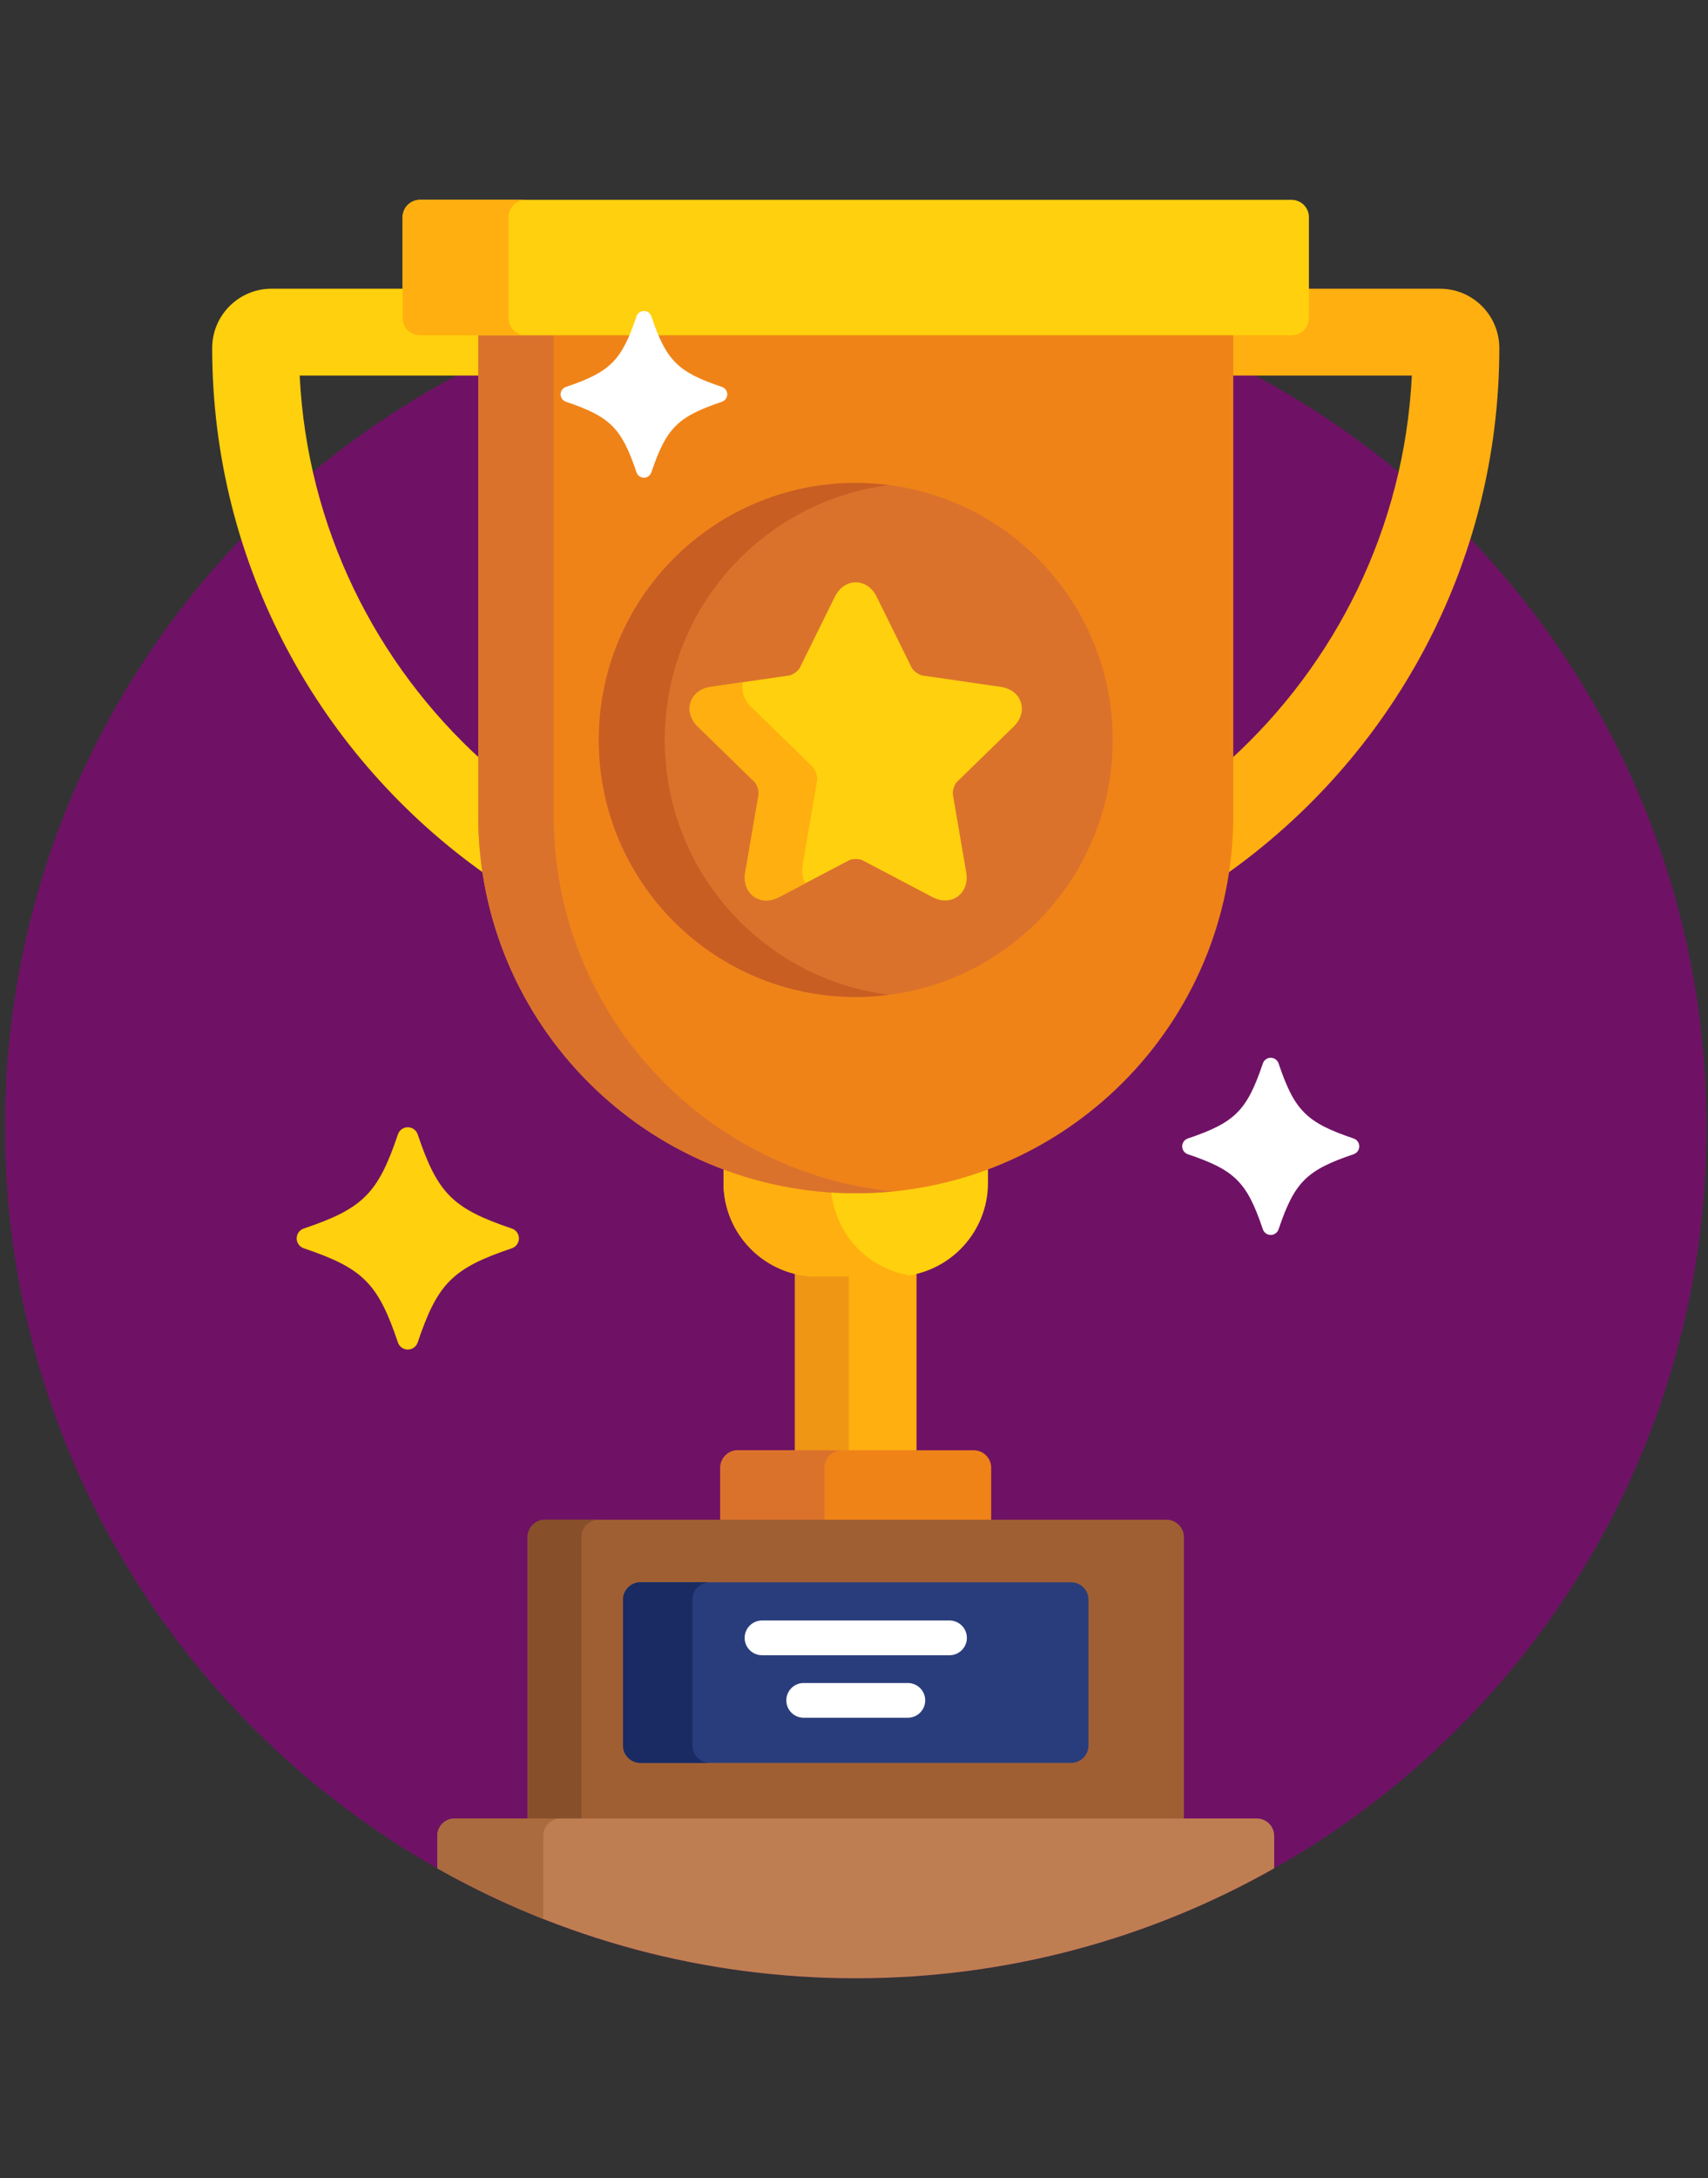 <svg width="171" height="218" viewBox="0 0 171 218" fill="none" xmlns="http://www.w3.org/2000/svg">
<rect x="0" y="0" width="171" height="218" fill="#333333" stroke="none"/>
<path d="M85.676 198C132.717 198 170.852 159.866 170.852 112.824C170.852 65.783 132.717 27.648 85.676 27.648C38.635 27.648 0.5 65.783 0.5 112.824C0.5 159.866 38.635 198 85.676 198Z" fill="#6F1265"/>
<path d="M91.76 145.78V127.14C91.042 127.316 90.292 127.411 89.52 127.411H81.832C81.06 127.411 80.31 127.316 79.592 127.14V145.78H91.76Z" fill="#FFAF10"/>
<path d="M84.981 145.78V127.411H81.832C81.06 127.411 80.31 127.316 79.592 127.14V145.78H84.981Z" fill="#EF9614"/>
<path d="M85.676 119.083C81.016 119.083 76.553 118.225 72.435 116.663V118.377C72.435 123.566 76.642 127.773 81.832 127.773H89.52C94.71 127.773 98.916 123.566 98.916 118.377V116.663C94.797 118.225 90.335 119.083 85.676 119.083Z" fill="#FFD00D"/>
<path d="M83.205 119C79.437 118.753 75.82 117.947 72.435 116.663V118.377C72.435 123.566 76.642 127.773 81.832 127.773H89.52C90.041 127.773 90.552 127.729 91.05 127.648C86.788 126.95 83.493 123.386 83.205 119Z" fill="#FFAF10"/>
<path d="M99.234 152.805V146.895C99.234 145.938 98.452 145.156 97.496 145.156H73.856C72.899 145.156 72.117 145.938 72.117 146.895V152.805H99.234Z" fill="#EF8318"/>
<path d="M82.547 152.805V146.895C82.547 145.938 83.329 145.156 84.285 145.156H73.856C72.899 145.156 72.117 145.938 72.117 146.895V152.805H82.547Z" fill="#DB722C"/>
<path d="M118.529 182.355V153.848C118.529 152.892 117.747 152.109 116.791 152.109H54.56C53.605 152.109 52.822 152.892 52.822 153.848V182.355H118.529Z" fill="#A05F33"/>
<path d="M58.211 182.355V153.848C58.211 152.892 58.993 152.109 59.949 152.109H54.56C53.605 152.109 52.822 152.892 52.822 153.848V182.355H58.211Z" fill="#87502A"/>
<path d="M108.976 174.707C108.976 175.663 108.194 176.445 107.238 176.445H64.114C63.157 176.445 62.375 175.663 62.375 174.707V160.105C62.375 159.149 63.157 158.367 64.114 158.367H107.238C108.194 158.367 108.976 159.149 108.976 160.105V174.707Z" fill="#293D7C"/>
<path d="M69.32 174.707V160.105C69.32 159.149 70.103 158.367 71.059 158.367H64.114C63.157 158.367 62.375 159.149 62.375 160.105V174.707C62.375 175.663 63.157 176.445 64.114 176.445H71.059C70.103 176.445 69.32 175.663 69.32 174.707Z" fill="#1A2B63"/>
<path d="M125.83 182.008H45.522C44.565 182.008 43.783 182.79 43.783 183.746V186.997C56.154 193.999 70.447 198 85.676 198C100.905 198 115.198 193.999 127.568 186.997V183.746C127.568 182.79 126.786 182.008 125.83 182.008Z" fill="#BF7E52"/>
<path d="M54.387 183.746C54.387 182.79 55.169 182.008 56.125 182.008H45.522C44.565 182.008 43.783 182.79 43.783 183.746V186.997C47.179 188.92 50.721 190.614 54.387 192.063V183.746Z" fill="#AA6B3F"/>
<path d="M144.171 28.897H130.697V31.82C130.697 32.587 130.074 33.211 129.307 33.211H123.473C123.281 33.211 123.125 33.367 123.125 33.559V37.588H141.349C140.605 52.817 133.72 66.458 123.125 76.085V81.634C123.125 83.654 122.962 85.635 122.653 87.569C139.244 75.9 150.108 56.613 150.108 34.834C150.108 31.56 147.444 28.897 144.171 28.897Z" fill="#FFAF10"/>
<path d="M48.227 81.634V76.085C37.632 66.458 30.747 52.817 30.003 37.588H48.227V33.559C48.227 33.367 48.071 33.211 47.879 33.211H42.045C41.278 33.211 40.654 32.587 40.654 31.82V28.897H27.181C23.907 28.897 21.244 31.56 21.244 34.834C21.244 56.613 32.108 75.9 48.699 87.569C48.39 85.635 48.227 83.654 48.227 81.634Z" fill="#FFD00D"/>
<path d="M47.879 33.211V81.634C47.879 102.509 64.801 119.431 85.676 119.431C106.55 119.431 123.472 102.509 123.472 81.634V33.211H47.879Z" fill="#EF8318"/>
<path d="M55.43 81.634V32.864H47.879V81.634C47.879 102.509 64.801 119.431 85.676 119.431C86.942 119.431 88.191 119.364 89.424 119.241C70.335 117.334 55.43 101.225 55.43 81.634Z" fill="#DB722C"/>
<path d="M85.676 99.787C99.884 99.787 111.402 88.269 111.402 74.061C111.402 59.852 99.884 48.334 85.676 48.334C71.467 48.334 59.949 59.852 59.949 74.061C59.949 88.269 71.467 99.787 85.676 99.787Z" fill="#DB722C"/>
<path d="M66.555 74.06C66.555 60.972 76.331 50.174 88.978 48.552C87.897 48.413 86.796 48.334 85.676 48.334C71.467 48.334 59.949 59.852 59.949 74.06C59.949 88.269 71.467 99.787 85.676 99.787C86.796 99.787 87.897 99.707 88.978 99.568C76.331 97.947 66.555 87.149 66.555 74.06Z" fill="#C95E23"/>
<path d="M94.63 90.122C94.205 90.122 93.77 90.007 93.338 89.779L86.334 86.097C86.228 86.041 85.992 85.977 85.676 85.977C85.36 85.977 85.124 86.041 85.018 86.097L78.014 89.779C77.582 90.007 77.147 90.122 76.722 90.122C76.077 90.122 75.499 89.858 75.097 89.381C74.65 88.851 74.48 88.116 74.618 87.311L75.956 79.513C76.015 79.17 75.798 78.504 75.55 78.261L69.884 72.738C69.146 72.019 68.879 71.127 69.15 70.292C69.422 69.457 70.162 68.894 71.181 68.746L79.011 67.608C79.355 67.558 79.922 67.146 80.076 66.835L83.577 59.739C84.033 58.815 84.798 58.286 85.676 58.286C86.555 58.286 87.32 58.815 87.775 59.739L91.277 66.835C91.431 67.146 91.998 67.558 92.341 67.608L100.171 68.746C101.19 68.894 101.931 69.457 102.202 70.292C102.474 71.127 102.207 72.019 101.469 72.738L95.803 78.261C95.554 78.504 95.337 79.17 95.396 79.513L96.734 87.311C96.871 88.116 96.702 88.851 96.255 89.381C95.853 89.858 95.275 90.122 94.63 90.122Z" fill="#FFD00D"/>
<path d="M80.357 86.566L81.806 78.115C81.87 77.745 81.635 77.022 81.366 76.759L75.226 70.774C74.472 70.039 74.178 69.139 74.393 68.279L71.18 68.746C70.161 68.894 69.421 69.458 69.149 70.293C68.878 71.128 69.145 72.019 69.883 72.739L75.549 78.262C75.798 78.504 76.014 79.171 75.955 79.513L74.618 87.312C74.48 88.117 74.65 88.852 75.096 89.381C75.499 89.859 76.076 90.122 76.721 90.122C77.147 90.122 77.581 90.007 78.014 89.78L80.611 88.414C80.331 87.892 80.239 87.254 80.357 86.566Z" fill="#FFAF10"/>
<path d="M131.045 31.82C131.045 32.776 130.263 33.559 129.307 33.559H42.045C41.089 33.559 40.307 32.776 40.307 31.82V21.738C40.307 20.782 41.089 20 42.045 20H129.307C130.263 20 131.045 20.782 131.045 21.738V31.82Z" fill="#FFD00D"/>
<path d="M50.91 31.82V21.738C50.91 20.782 51.692 20 52.648 20H42.045C41.089 20 40.307 20.782 40.307 21.738V31.82C40.307 32.776 41.089 33.559 42.045 33.559H52.648C51.692 33.559 50.91 32.776 50.91 31.82Z" fill="#FFAF10"/>
<path d="M40.828 135.074C40.381 135.074 39.983 134.789 39.84 134.365C37.839 128.436 36.341 126.938 30.413 124.938C29.989 124.794 29.703 124.397 29.703 123.949C29.703 123.502 29.989 123.104 30.412 122.961C36.341 120.96 37.839 119.462 39.84 113.534C39.983 113.11 40.38 112.825 40.828 112.825C41.275 112.825 41.673 113.11 41.816 113.534C43.817 119.462 45.315 120.96 51.243 122.961C51.667 123.104 51.953 123.502 51.953 123.949C51.953 124.397 51.667 124.794 51.243 124.938C45.315 126.938 43.817 128.436 41.816 134.365C41.673 134.789 41.276 135.074 40.828 135.074Z" fill="#FFD00D"/>
<path d="M127.221 123.602C126.864 123.602 126.547 123.374 126.433 123.037C124.839 118.312 123.645 117.118 118.92 115.524C118.583 115.41 118.355 115.093 118.355 114.736C118.355 114.38 118.583 114.063 118.92 113.949C123.645 112.355 124.839 111.161 126.433 106.436C126.547 106.098 126.864 105.871 127.221 105.871C127.577 105.871 127.894 106.098 128.008 106.436C129.603 111.161 130.797 112.354 135.521 113.949C135.858 114.063 136.086 114.38 136.086 114.736C136.086 115.093 135.858 115.41 135.521 115.524C130.796 117.119 129.603 118.312 128.008 123.037C127.894 123.374 127.577 123.602 127.221 123.602Z" fill="white"/>
<path d="M95.062 165.668H76.289C75.329 165.668 74.551 164.89 74.551 163.93C74.551 162.97 75.329 162.191 76.289 162.191H95.062C96.023 162.191 96.801 162.97 96.801 163.93C96.801 164.89 96.023 165.668 95.062 165.668Z" fill="white"/>
<path d="M90.891 171.926H80.461C79.501 171.926 78.723 171.147 78.723 170.188C78.723 169.228 79.501 168.449 80.461 168.449H90.891C91.851 168.449 92.629 169.228 92.629 170.188C92.629 171.147 91.851 171.926 90.891 171.926Z" fill="white"/>
<path d="M64.469 47.812C64.133 47.812 63.835 47.598 63.727 47.281C62.227 42.834 61.103 41.711 56.657 40.21C56.339 40.102 56.125 39.804 56.125 39.469C56.125 39.133 56.339 38.835 56.657 38.727C61.103 37.227 62.227 36.103 63.727 31.657C63.835 31.339 64.133 31.125 64.469 31.125C64.804 31.125 65.103 31.339 65.21 31.657C66.711 36.103 67.834 37.227 72.281 38.727C72.598 38.835 72.812 39.133 72.812 39.469C72.812 39.804 72.598 40.102 72.281 40.21C67.834 41.711 66.711 42.834 65.21 47.281C65.103 47.598 64.804 47.812 64.469 47.812Z" fill="white"/>
</svg>
